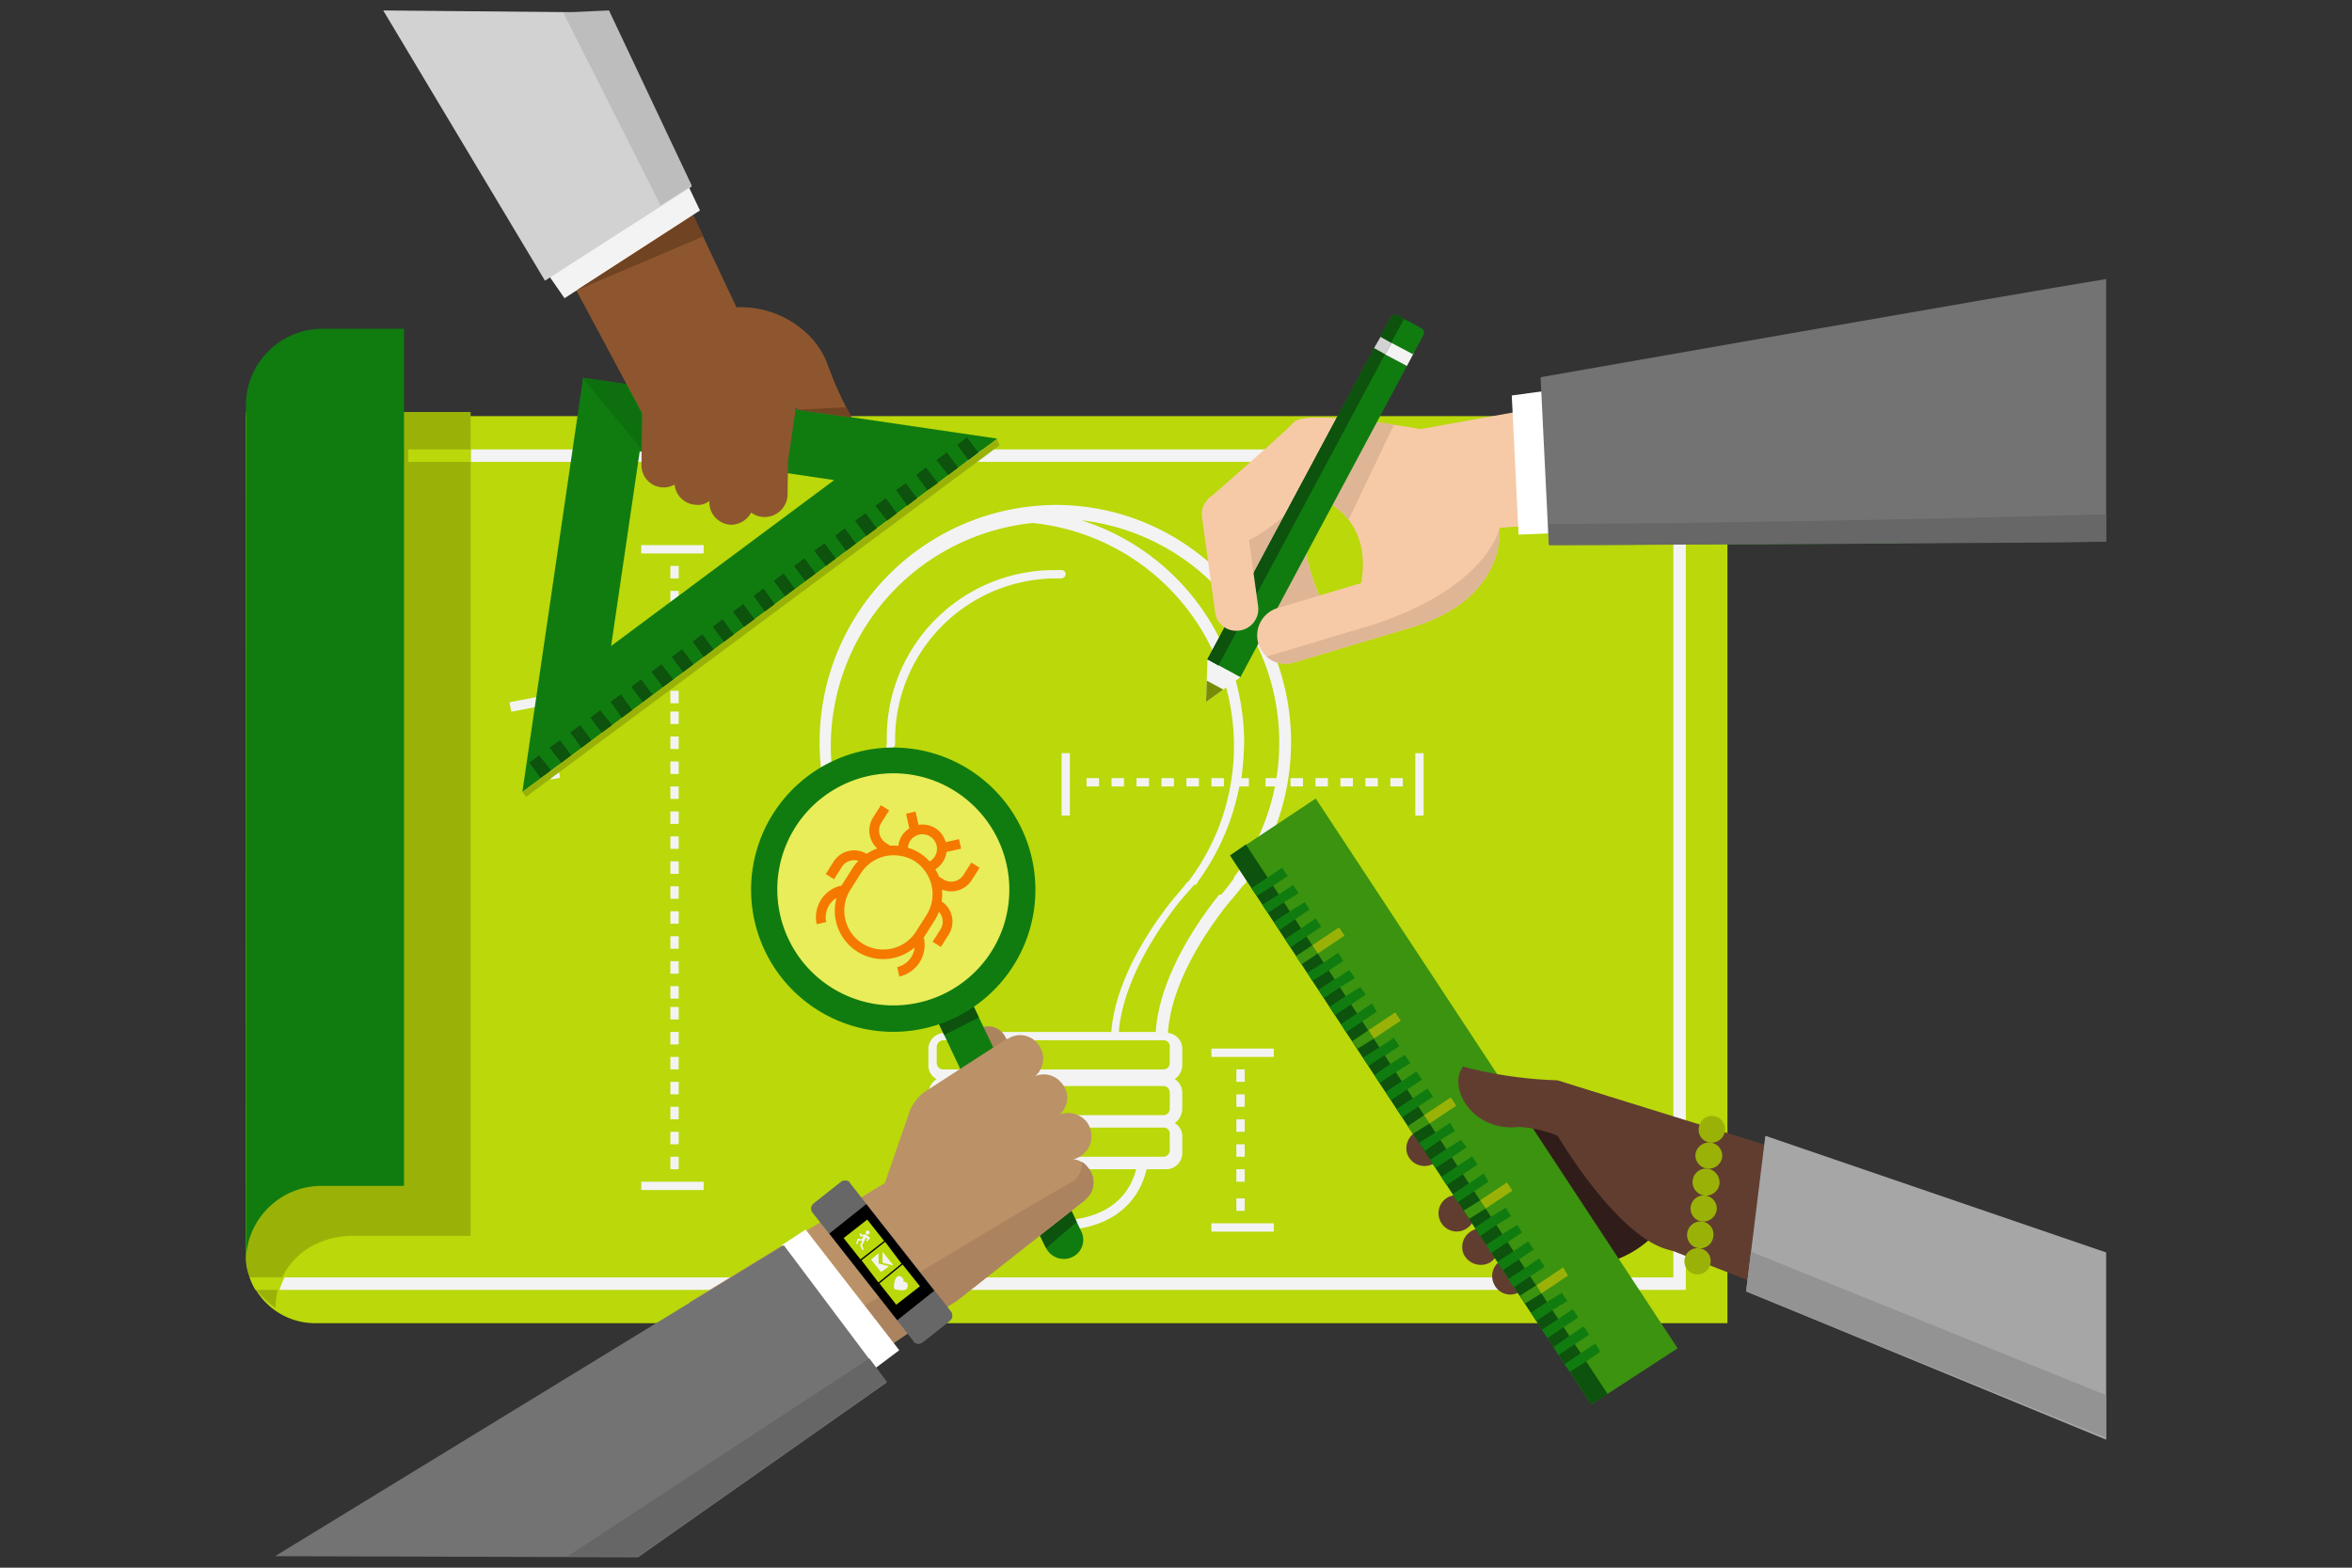 <svg xmlns="http://www.w3.org/2000/svg" viewBox="0 0 450 300"><rect x="0" y="0" width="450" height="300" fill="#333333" stroke="none"/><defs><style>.a{fill:#5db15d}.b{fill:#007596}.c{fill:#bad80a}.d{fill:#f3f3f3}.e{fill:#9ab208}.f{fill:#107c10}.g{fill:#704322}.h{fill:#301d19}.i{fill:#613d30}.j{fill:#3b930f}.k{fill:#a6a6a6}.l{fill:#329132}.m{fill:#57372b}.n{fill:#939393}.o{fill:#f8d5b9}.p{fill:#deb695}.q{fill:#f6caa7}.r{fill:#fff}.s{fill:#5c005c}.t{fill:#798c08}.u{fill:#d2d2d2}.v{fill:#0d520d}.w{fill:#737373}.x{fill:#dadada}.y{fill:#676767}.z{fill:#0e6f0e}.aa{fill:#8e562e}.ab{fill:#bdbdbd}.ac{fill:#ab845f}.ad{fill:#ba8c57}.ae{fill:#e8ed59}.af{fill:#bb9167}.ag{fill:#666}.ah{fill:#f57800}</style></defs><title>swimlane-collaborative-debugging</title><polygon points="294.227 253.173 294.227 253.173 304.458 268.771 294.227 253.173" class="a"/><path d="M167.819,206.205a26.661,26.661,0,0,0,5.635,41.976c.524.262,1.056.524,1.579.785a22.209,22.209,0,1,1-7.214-42.762Z" class="b"/><path d="M47.046,79.633H330.505V253.212H60.29a13.244,13.244,0,0,1-13.244-13.244Z" class="c"/><path d="M322.543,86H90.043v2.389H320.154V244.453H54.453a12.383,12.383,0,0,0-.962,2.389H322.543Z" class="d"/><path d="M90.043,78.837V236.491h-22.5c-8.2,0-14.817,5.633-14.817,13.764,0,0-5.678-3.407-5.678-9.439,0-17.313-.008-161.979-.008-161.979Z" class="e"/><path d="M61.727,62.912A14.681,14.681,0,0,0,47.046,77.593V241.371c.033-.2.045-.97.045-.97a14.461,14.461,0,0,1,14.5-13.465H77.3V62.912Z" class="f"/><path d="M223.81,219.94a1.254,1.254,0,0,1-1.3,1.423H180.65a1.375,1.375,0,0,1-1.429-1.423v-2.855a1.352,1.352,0,0,1,1.429-1.3h41.858a1.169,1.169,0,0,1,1.3,1.3Zm-21.9,13.648c-8.523,0-13.763-3.407-15.6-9.836h31.071C215.679,230.18,210.31,233.588,201.911,233.588Zm20.6-25.761c.391,0,1.3.131,1.3,1.424v2.857a1.212,1.212,0,0,1-1.3,1.293H180.65a1.254,1.254,0,0,1-1.429-1.293v-2.857a1.316,1.316,0,0,1,1.429-1.424ZM179.221,200.4a1.306,1.306,0,0,1,1.429-1.327h41.858a1.18,1.18,0,0,1,1.3,1.327v2.924a1.21,1.21,0,0,1-1.3,1.323H180.65a1.262,1.262,0,0,1-1.429-1.323Zm-8.735-28.465c-.9-1.035-1.812-2.083-2.588-3.119h0a42.584,42.584,0,0,1-8.948-26.068,43.016,43.016,0,0,1,38.63-42.666,42.905,42.905,0,0,1,29.691,68.733h-.132c-.776,1.035-1.684,2.083-2.588,3.119h0c-4.285,5.307-11.15,15.431-11.926,25.546H182.412C181.636,187.361,174.644,177.11,170.486,171.93Zm74.266-29.873a42.329,42.329,0,0,1-8.78,25.959h.177c-.793,1.057-1.586,2.128-2.513,3.185h-.375c-4.273,5.328-11.469,15.872-12.136,26.276h-7.07c.8-9.867,7.607-19.883,11.735-25.076.934-1.069,1.863-2.134,2.8-3.212v.293l.656-.669h-.133a45.535,45.535,0,0,0,8-18.313h1.831v-1.592h-1.42a61.239,61.239,0,0,0,.515-6.849A44.7,44.7,0,0,0,206.922,99.57,42.765,42.765,0,0,1,244.752,142.056Zm-21.3,55.611c.651-9.745,7.455-19.637,11.521-24.765.912-1.056,1.829-2.108,2.613-3.173l.917-.918h-.133a45.892,45.892,0,0,0,8.647-26.744c0-25.028-20.163-45.445-45.04-45.445a45.4,45.4,0,0,0-45.164,45.445,44.381,44.381,0,0,0,8.771,26.61l-.129.134.784.918c.917,1.065,1.7,2.117,2.746,3.173,3.925,5.129,10.737,15.02,11.521,24.765a3.1,3.1,0,0,0-2.879,3.159v2.905a2.908,2.908,0,0,0,1.572,2.763,3.413,3.413,0,0,0-1.572,2.763v2.905A2.716,2.716,0,0,0,179.2,214.8a3.407,3.407,0,0,0-1.572,2.763v2.905a3.221,3.221,0,0,0,3.273,3.288h3.659c1.843,7.508,7.991,11.719,17.417,11.719s15.579-4.211,17.408-11.719h3.672a3.106,3.106,0,0,0,3.141-3.288v-2.905a2.842,2.842,0,0,0-1.44-2.633,3.44,3.44,0,0,0,1.44-2.763v-2.905a3.065,3.065,0,0,0-1.44-2.763,3.272,3.272,0,0,0,1.44-2.763v-2.905A3.051,3.051,0,0,0,223.452,197.667Z" class="d"/><rect width="11.944" height="1.593" x="231.772" y="200.66" class="d"/><rect width="1.593" height="2.389" x="236.55" y="209.419" class="d"/><rect width="1.593" height="2.389" x="236.55" y="214.196" class="d"/><rect width="1.593" height="2.389" x="236.55" y="204.642" class="d"/><rect width="1.593" height="2.389" x="236.55" y="218.974" class="d"/><rect width="1.593" height="2.389" x="236.55" y="229.325" class="d"/><rect width="1.593" height="2.389" x="236.55" y="223.751" class="d"/><rect width="11.944" height="1.592" x="231.772" y="234.102" class="d"/><rect width="1.592" height="2.389" x="128.262" y="108.297" class="d"/><rect width="1.592" height="2.389" x="128.262" y="160.052" class="d"/><rect width="1.592" height="2.389" x="128.262" y="145.72" class="d"/><rect width="1.592" height="2.389" x="128.262" y="155.275" class="d"/><rect width="1.592" height="2.389" x="128.262" y="150.498" class="d"/><rect width="1.592" height="2.389" x="128.262" y="140.943" class="d"/><rect width="1.592" height="2.389" x="128.262" y="122.63" class="d"/><rect width="1.592" height="2.389" x="128.262" y="113.075" class="d"/><rect width="1.592" height="2.389" x="128.262" y="136.165" class="d"/><rect width="1.592" height="2.389" x="128.262" y="117.852" class="d"/><rect width="1.592" height="2.389" x="128.262" y="127.407" class="d"/><rect width="1.592" height="2.389" x="128.262" y="164.83" class="d"/><rect width="1.592" height="2.389" x="128.262" y="132.184" class="d"/><rect width="1.592" height="2.389" x="128.262" y="207.03" class="d"/><rect width="1.592" height="2.389" x="128.262" y="202.253" class="d"/><rect width="1.592" height="2.389" x="128.262" y="211.808" class="d"/><rect width="1.592" height="2.389" x="128.262" y="216.585" class="d"/><rect width="1.592" height="2.389" x="128.262" y="169.607" class="d"/><rect width="1.592" height="2.389" x="128.262" y="197.476" class="d"/><rect width="1.592" height="2.389" x="128.262" y="221.363" class="d"/><rect width="1.592" height="2.389" x="128.262" y="192.698" class="d"/><rect width="1.592" height="2.389" x="128.262" y="179.162" class="d"/><rect width="1.592" height="2.389" x="128.262" y="174.385" class="d"/><rect width="1.592" height="2.389" x="128.262" y="183.94" class="d"/><rect width="1.592" height="2.389" x="128.262" y="188.717" class="d"/><rect width="11.944" height="1.592" x="122.688" y="226.14" class="d"/><rect width="11.944" height="1.592" x="122.688" y="104.316" class="d"/><rect width="2.389" height="1.592" x="226.995" y="148.905" class="d"/><rect width="2.389" height="1.592" x="231.772" y="148.905" class="d"/><rect width="2.389" height="1.592" x="222.217" y="148.905" class="d"/><rect width="2.389" height="1.592" x="207.885" y="148.905" class="d"/><rect width="2.389" height="1.592" x="217.44" y="148.905" class="d"/><rect width="2.389" height="1.592" x="212.663" y="148.905" class="d"/><rect width="2.389" height="1.592" x="261.233" y="148.905" class="d"/><rect width="2.389" height="1.592" x="266.01" y="148.905" class="d"/><rect width="2.389" height="1.592" x="242.123" y="148.905" class="d"/><rect width="2.389" height="1.592" x="256.456" y="148.905" class="d"/><rect width="2.389" height="1.592" x="251.678" y="148.905" class="d"/><rect width="2.389" height="1.592" x="246.901" y="148.905" class="d"/><rect width="1.592" height="11.943" x="203.108" y="144.128" class="d"/><rect width="1.592" height="11.943" x="270.788" y="144.128" class="d"/><path d="M202.044,110.686h.918a.852.852,0,0,0,.914-.772.772.772,0,0,0-.914-.821h-.918a32.035,32.035,0,0,0-32.378,32.57v.785c-.276.523.119.918.642.918h0a1.069,1.069,0,0,0,.95-1.052v-.652A30.871,30.871,0,0,1,202.044,110.686Z" class="d"/><path d="M308.651,241.229c-3.931-3.541-10.1-7.742-13.111-16.008s-7.219-10.36,2.356-13.909a149.564,149.564,0,0,1,19.149,24.4A19.993,19.993,0,0,1,308.651,241.229Z" class="g"/><path d="M308.651,241.229c-3.931-3.541-10.1-7.742-13.111-16.008s-7.219-10.36,2.356-13.909a149.564,149.564,0,0,1,19.149,24.4A19.993,19.993,0,0,1,308.651,241.229Z" class="h"/><path d="M269.186,220.638a3.5,3.5,0,0,0,4.321,2.356,3.369,3.369,0,0,0,2.36-4.2,3.3,3.3,0,0,0-4.193-2.489A3.586,3.586,0,0,0,269.186,220.638Z" class="i"/><path d="M275.606,233.749a3.454,3.454,0,0,0,4.6,1.571,3.5,3.5,0,0,0,1.7-4.583,3.667,3.667,0,0,0-4.725-1.7A3.487,3.487,0,0,0,275.606,233.749Z" class="i"/><path d="M280.06,240.049a3.672,3.672,0,0,0,4.725,1.7,3.487,3.487,0,0,0,1.571-4.716,3.332,3.332,0,0,0-4.583-1.584A3.513,3.513,0,0,0,280.06,240.049Z" class="i"/><path d="M285.833,245.692a3.4,3.4,0,0,0,4.588,1.7,3.51,3.51,0,0,0,1.713-4.6,3.556,3.556,0,0,0-4.725-1.7A3.461,3.461,0,0,0,285.833,245.692Z" class="i"/><polygon points="251.74 152.809 320.976 258.018 304.458 268.771 235.351 163.705 251.74 152.809" class="j"/><path d="M279.927,204.107a80.173,80.173,0,0,0,17.969,2.622l28.582,9.051s4.206,24.66-6.025,23.613c-10.231-1.18-22.423-22.042-22.423-22.042a23.149,23.149,0,0,0-7.347-1.7C281.64,216.7,276.915,208.038,279.927,204.107Z" class="i"/><polygon points="357.952 225.354 297.896 206.729 319.405 239.13 355.073 253.039 357.952 225.354" class="i"/><polygon points="402.963 239.676 337.756 217.35 334.087 247.134 402.963 275.506 402.963 239.676" class="k"/><path d="M334.348,244.907l-.262,2.227Z" class="l"/><path d="M335.005,239.525l-.657,5.382Z" class="m"/><polygon points="335.005 239.525 334.348 244.907 334.087 247.134 402.963 275.133 402.963 266.996 335.005 239.525" class="n"/><path d="M253.311,115.82s-7.338-13.253-1.965-24.4c-13.244,8.789-13.767,10.622-13.767,10.622l2.227,17.578Z" class="o"/><path d="M253.311,115.82s-7.338-13.253-1.965-24.4c-13.244,8.789-13.767,10.622-13.767,10.622l2.227,17.578Z" class="p"/><path d="M230.888,95.743s1.7,7.609,5.515,8.266c3.4.537,13.634-8.789,13.763-9.708,14.947,4.991,9.708,19.291,9.708,19.291s.785,1.18,10.36,6.42C288.583,114.382,286.88,101,286.88,101l5.648-.395-.262-22.171L271.8,82.109s-21.9-3.94-24.256-1.309C246.106,82.5,230.888,95.743,230.888,95.743Z" class="q"/><polygon points="289.24 75.68 290.549 102.305 303.136 101.782 301.827 73.976 289.24 75.68" class="r"/><path d="M258.036,99.421l8.647-18.1a21.1,21.1,0,0,0-3.274-.524s-9.441,15.076-9.051,15.48A14.829,14.829,0,0,1,258.036,99.421Z" class="p"/><polygon points="262.886 66.629 231.016 126.179 233.115 127.36 264.98 67.809 262.886 66.629" class="s"/><polygon points="269.186 70.032 264.98 67.809 262.886 66.629 231.016 126.179 233.115 127.36 237.317 129.6 269.186 70.032" class="f"/><polygon points="231.016 126.179 230.755 134.316 237.317 129.6 231.016 126.179" class="d"/><polygon points="234.042 131.956 230.755 134.316 230.888 130.252 234.042 131.956" class="t"/><polygon points="266.422 65.316 264.98 67.809 269.186 70.032 270.495 67.543 266.422 65.316" class="d"/><polygon points="266.422 65.316 264.98 67.809 262.886 66.629 264.327 64.14 266.422 65.316" class="u"/><path d="M272.327,64.14a.918.918,0,0,0-.39-1.322l-2.36-1.309a3.326,3.326,0,0,1-.914-.523,2.074,2.074,0,0,1-.927-.528l-.266-.129a1.1,1.1,0,0,0-1.437.524L264.066,64.4l2.094,1.18,4.206,2.227Z" class="f"/><path d="M266.16,65.582l2.5-4.6a2.074,2.074,0,0,1-.927-.528l-.266-.129a1.1,1.1,0,0,0-1.437.524L264.066,64.4Z" class="v"/><polygon points="262.886 66.629 231.016 126.179 233.115 127.36 264.98 67.809 262.886 66.629" class="v"/><path d="M237.055,120.669a4.065,4.065,0,0,1-4.6-3.669l-2.489-18.1a4.137,4.137,0,0,1,3.678-4.6,4.222,4.222,0,0,1,4.588,3.683l2.489,18.1A4.145,4.145,0,0,1,237.055,120.669Z" class="q"/><path d="M240.724,123.038a5.466,5.466,0,0,1,3.8-6.7l22.818-6.819a5.451,5.451,0,0,1,6.691,3.807,5.51,5.51,0,0,1-3.8,6.682l-22.818,6.824A5.459,5.459,0,0,1,240.724,123.038Z" class="q"/><path d="M258.036,120.931l-15.742,4.725a5.511,5.511,0,0,0,5.12,1.18l22.818-6.824c17.565-5.369,16.78-17.836,16.647-18.887C286.88,101.125,284.391,113.854,258.036,120.931Z" class="p"/><path d="M402.963,53.4C384.994,56.3,294.755,72.185,294.755,72.185l1.571,32.131,106.637-.657Z" class="w"/><path d="M363.151,98.374h0v5.24c-12.206.262-42.1.523-57.305.657h0l57.305-.262Z" class="l"/><path d="M296.192,102.222h0l.133,2.094h0Z" class="x"/><path d="M402.963,98.42c-66.571,1.837-106.7,1.837-106.7,1.837v1.966l.133,2.094h9.173c15.2-.133,85.192-.395,97.389-.657Z" class="y"/><path d="M330.027,216.436a2.59,2.59,0,0,1-2.751,2.223,2.461,2.461,0,0,1-2.241-2.88,2.519,2.519,0,0,1,2.764-2.227A2.547,2.547,0,0,1,330.027,216.436Z" class="e"/><path d="M329.5,221.423a2.575,2.575,0,0,1-5.12-.524,2.628,2.628,0,0,1,2.893-2.241A2.527,2.527,0,0,1,329.5,221.423Z" class="e"/><path d="M328.98,226.534a2.581,2.581,0,1,1-2.241-2.884A2.652,2.652,0,0,1,328.98,226.534Z" class="e"/><path d="M328.456,231.521a2.633,2.633,0,0,1-2.9,2.227,2.507,2.507,0,1,1,2.9-2.227Z" class="e"/><path d="M327.8,236.641a2.524,2.524,0,0,1-2.764,2.227,2.553,2.553,0,0,1-2.227-2.893,2.6,2.6,0,0,1,2.751-2.227A2.476,2.476,0,0,1,327.8,236.641Z" class="e"/><path d="M327.276,241.619a2.509,2.509,0,1,1-2.241-2.751A2.44,2.44,0,0,1,327.276,241.619Z" class="e"/><rect width="11.943" height="2.389" x="78.099" y="86.003" class="c"/><path d="M54.293,244.453a11.373,11.373,0,0,0-1.021,2.389H48.878a10.524,10.524,0,0,1-1.1-2.389Z" class="c"/><polygon points="238.364 161.598 235.351 163.705 263.933 207.252 304.458 268.771 307.604 266.806 238.364 161.598" class="v"/><polygon points="303.531 260.507 300.385 262.483 299.338 261.042 302.484 258.936 303.531 260.507" class="f"/><polygon points="301.303 257.232 298.158 259.326 297.244 257.756 300.256 255.662 301.303 257.232" class="f"/><polygon points="299.209 253.958 296.064 256.052 295.017 254.481 298.158 252.374 299.209 253.958" class="f"/><polygon points="297.111 250.67 293.965 252.778 292.918 251.194 296.064 249.1 297.111 250.67" class="f"/><polygon points="294.883 247.525 291.729 249.49 290.81 247.919 293.965 245.954 294.883 247.525" class="j"/><rect width="3.79" height="1.896" x="288.789" y="243.56" class="f" transform="translate(-86.849 202.672) rotate(-33.745)"/><rect width="3.78" height="1.889" x="286.695" y="240.283" class="f" transform="translate(-85.315 200.351) rotate(-33.653)"/><polygon points="288.455 237.688 285.309 239.787 284.391 238.212 287.536 236.109 288.455 237.688" class="f"/><polygon points="286.356 234.405 283.215 236.513 282.163 234.929 285.309 232.83 286.356 234.405" class="f"/><polygon points="284.262 231.26 281.116 233.225 280.06 231.654 283.215 229.689 284.262 231.26" class="j"/><polygon points="282.035 227.985 278.88 230.079 277.962 228.509 281.116 226.401 282.035 227.985" class="f"/><rect width="3.78" height="1.889" x="275.941" y="224.016" class="f" transform="translate(-78.135 192.015) rotate(-33.709)"/><rect width="3.777" height="1.889" x="273.847" y="220.741" class="f" transform="translate(-76.639 189.955) rotate(-33.653)"/><polygon points="275.606 218.136 272.593 220.243 271.542 218.659 274.687 216.698 275.606 218.136" class="f"/><polygon points="273.507 214.994 270.366 216.96 269.314 215.518 272.46 213.419 273.507 214.994" class="j"/><polygon points="271.413 211.72 268.258 213.814 267.207 212.244 270.366 210.136 271.413 211.72" class="f"/><rect width="3.783" height="1.89" x="265.32" y="207.749" class="f" transform="translate(-70.834 182.611) rotate(-33.578)"/><polygon points="267.078 205.158 263.933 207.252 263.019 205.682 266.031 203.583 267.078 205.158" class="f"/><polygon points="264.98 201.87 261.839 203.978 260.791 202.394 263.933 200.428 264.98 201.87" class="f"/><polygon points="262.886 198.725 259.74 200.69 258.693 199.248 261.839 197.154 262.886 198.725" class="j"/><polygon points="260.658 195.45 257.513 197.549 256.585 195.974 259.74 193.867 260.658 195.45" class="f"/><rect width="3.789" height="1.891" x="254.565" y="191.483" class="f" transform="translate(-63.62 173.747) rotate(-33.542)"/><polygon points="256.457 188.888 253.311 190.987 252.264 189.412 255.405 187.318 256.457 188.888" class="f"/><polygon points="254.23 185.734 251.084 187.713 250.165 186.129 253.311 184.163 254.23 185.734" class="f"/><rect width="3.777" height="1.889" x="248.147" y="181.777" class="j" transform="translate(-59.362 169.376) rotate(-33.689)"/><polygon points="250.037 179.185 246.891 181.279 245.844 179.709 248.99 177.601 250.037 179.185" class="f"/><polygon points="247.809 175.898 244.784 177.996 243.736 176.421 246.891 174.327 247.809 175.898" class="f"/><polygon points="245.711 172.623 242.556 174.717 241.509 173.147 244.655 171.181 245.711 172.623" class="f"/><polygon points="243.608 169.469 240.462 171.443 239.415 169.992 242.556 167.898 243.608 169.469" class="f"/><polygon points="306.162 258.674 303.531 260.507 302.484 258.936 305.243 257.099 306.162 258.674" class="f"/><polygon points="304.068 255.4 301.303 257.232 300.256 255.662 303.007 253.825 304.068 255.4" class="f"/><polygon points="301.96 252.112 299.209 253.958 298.158 252.374 300.909 250.542 301.96 252.112" class="f"/><polygon points="299.861 248.967 297.111 250.67 296.064 249.1 298.814 247.396 299.861 248.967" class="f"/><polygon points="299.995 244.108 294.883 247.525 293.965 245.954 299.076 242.538 299.995 244.108" class="e"/><polygon points="295.54 242.405 292.789 244.242 291.729 242.666 294.493 240.834 295.54 242.405" class="f"/><rect width="3.314" height="1.889" x="289.881" y="238.318" class="f" transform="translate(-83.727 201.624) rotate(-33.648)"/><polygon points="291.205 235.847 288.455 237.688 287.536 236.109 290.287 234.405 291.205 235.847" class="f"/><polygon points="289.107 232.701 286.356 234.405 285.309 232.83 288.06 231.131 289.107 232.701" class="f"/><polygon points="289.369 227.843 284.262 231.26 283.215 229.689 288.322 226.273 289.369 227.843" class="e"/><polygon points="284.785 226.14 282.035 227.985 281.116 226.401 283.867 224.569 284.785 226.14" class="f"/><rect width="3.316" height="1.891" x="279.127" y="222.05" class="f" transform="translate(-76.459 192.271) rotate(-33.541)"/><polygon points="280.593 219.578 277.833 221.423 276.782 219.853 279.532 218.136 280.593 219.578" class="f"/><polygon points="278.356 216.436 275.606 218.136 274.687 216.698 277.438 214.861 278.356 216.436" class="f"/><polygon points="278.618 211.587 273.507 214.994 272.46 213.419 277.571 210.003 278.618 211.587" class="e"/><polygon points="274.164 209.874 271.413 211.72 270.366 210.136 273.117 208.299 274.164 209.874" class="f"/><rect width="3.311" height="1.89" x="268.508" y="205.784" class="f" transform="translate(-69.315 184.831) rotate(-33.732)"/><polygon points="269.838 203.454 267.078 205.158 266.031 203.583 268.791 201.87 269.838 203.454" class="f"/><rect width="3.308" height="1.891" x="264.179" y="199.353" class="f" transform="translate(-66.459 181.098) rotate(-33.69)"/><polygon points="267.997 195.322 262.886 198.725 261.839 197.154 266.945 193.738 267.997 195.322" class="e"/><polygon points="263.409 193.605 260.658 195.45 259.74 193.867 262.491 192.034 263.409 193.605" class="f"/><polygon points="261.315 190.33 258.564 192.167 257.513 190.592 260.264 188.888 261.315 190.33" class="f"/><polygon points="259.216 187.185 256.457 188.888 255.405 187.451 258.169 185.605 259.216 187.185" class="f"/><polygon points="256.989 183.901 254.23 185.734 253.311 184.163 256.062 182.331 256.989 183.901" class="f"/><polygon points="257.251 179.052 252.131 182.46 251.084 180.889 256.195 177.473 257.251 179.052" class="e"/><polygon points="252.788 177.34 250.037 179.185 248.99 177.601 251.74 175.769 252.788 177.34" class="f"/><polygon points="250.56 174.065 247.809 175.898 246.891 174.327 249.642 172.623 250.56 174.065" class="f"/><polygon points="248.466 170.92 245.711 172.623 244.655 171.181 247.415 169.336 248.466 170.92" class="f"/><rect width="3.316" height="1.891" x="242.805" y="166.821" class="f" transform="translate(-51.995 163.229) rotate(-33.584)"/><rect width="1.834" height="2.358" x="103.37" y="137.392" class="d" transform="translate(-24.035 21.904) rotate(-10.759)"/><rect width="1.834" height="2.358" x="104.253" y="142.034" class="d" transform="translate(-24.893 22.158) rotate(-10.762)"/><rect width="1.834" height="2.358" x="105.133" y="146.667" class="d" transform="translate(-25.742 22.404) rotate(-10.762)"/><rect width="11.801" height="1.845" x="97.546" y="133.268" class="d" transform="translate(-23.237 21.676) rotate(-10.762)"/><path d="M122.394,86.389l37.212,5.482-42.681,31.75ZM190.8,83.941,111.566,72.288,99.941,151.553Z" class="f"/><polygon points="105.435 147.429 103.434 148.879 101.275 145.952 103.141 144.532 105.435 147.429" class="v"/><polygon points="109.294 144.564 107.428 145.984 105.142 143.086 107.135 141.641 109.294 144.564" class="v"/><polygon points="113.147 141.695 111.286 143.119 109.125 140.184 110.991 138.763 113.147 141.695" class="v"/><polygon points="117.139 138.796 115.14 140.251 112.984 137.319 114.853 135.893 117.139 138.796" class="v"/><polygon points="120.997 135.926 119.005 137.371 116.822 134.322 118.814 132.873 120.997 135.926" class="v"/><polygon points="124.827 132.931 122.965 134.351 120.806 131.428 122.671 129.999 124.827 132.931" class="v"/><polygon points="128.825 130.04 126.832 131.484 124.663 128.55 126.537 127.128 128.825 130.04" class="v"/><polygon points="132.677 127.163 130.687 128.62 128.53 125.684 130.522 124.239 132.677 127.163" class="v"/><polygon points="136.543 124.291 134.669 125.718 132.514 122.79 134.376 121.37 136.543 124.291" class="v"/><polygon points="140.398 121.427 138.536 122.847 136.377 119.924 138.241 118.491 140.398 121.427" class="v"/><polygon points="144.383 118.538 142.391 119.983 140.234 117.046 142.226 115.602 144.383 118.538" class="v"/><polygon points="148.248 115.658 146.373 117.081 144.194 114.026 146.069 112.604 148.248 115.658" class="v"/><polygon points="152.077 112.663 150.216 114.083 148.061 111.16 149.922 109.735 152.077 112.663" class="v"/><polygon points="156.062 109.77 154.069 111.214 151.915 108.291 153.906 106.838 156.062 109.77" class="v"/><polygon points="159.929 106.903 158.068 108.323 155.771 105.413 157.772 103.967 159.929 106.903" class="v"/><polygon points="163.785 104.025 161.919 105.446 159.765 102.522 161.627 101.102 163.785 104.025" class="v"/><polygon points="167.779 101.13 165.778 102.581 163.619 99.654 165.611 98.209 167.779 101.13" class="v"/><polygon points="171.633 98.266 169.771 99.685 167.486 96.787 169.476 95.329 171.633 98.266" class="v"/><polygon points="175.492 95.401 173.626 96.821 171.445 93.758 173.335 92.464 175.492 95.401" class="v"/><polygon points="179.483 92.497 177.457 93.812 175.303 90.889 177.164 89.469 179.483 92.497" class="v"/><polygon points="183.317 89.501 181.451 90.922 179.166 88.023 181.157 86.574 183.317 89.501" class="v"/><polygon points="187.17 86.632 185.309 88.052 183.15 85.13 185.014 83.7 187.17 86.632" class="v"/><polygon points="100.651 152.484 99.941 151.553 190.766 84.012 191.264 85.207 100.651 152.484" class="e"/><polygon points="111.566 72.288 111.566 72.288 119.946 73.509 111.566 72.288" class="l"/><polygon points="111.42 72.288 122.688 85.904 122.725 79.086 119.8 73.509 111.42 72.288" class="z"/><path d="M152.511,78.4l10.416,1.484c-5.126-9.435-3.856-10.476-7.182-14.645a18.444,18.444,0,0,0-14.7-6.432l-.126.024L130.4,36.535,109.428,54l13.443,25.084-.141,9.782a4.254,4.254,0,0,0,6.339,3.862,4.3,4.3,0,0,0,4.214,3.878,3.257,3.257,0,0,0,2.4-.722l.025.131a4.331,4.331,0,0,0,4.17,4.406,4.433,4.433,0,0,0,3.834-2.328,4.386,4.386,0,0,0,6.969-3.325l.09-6.561,1.52-10.3Z" class="aa"/><polygon points="127.345 35.906 104.334 51.773 108.01 57.072 133.919 40.27 131.473 35.121 127.345 35.906" class="d"/><polygon points="73.322 2 104.268 53.714 132.342 35.688 116.318 2.398 73.322 2" class="u"/><polygon points="116.517 2 107.759 2.398 126.391 39.298 132.342 35.489 116.517 2" class="ab"/><path d="M152.511,78.4l10.416,1.484c-.4-.723-1.032-1.936-1.032-1.936Z" class="g"/><polygon points="110.26 55.578 132.624 41.18 134.593 45.218 110.26 55.578" class="g"/><path d="M185.584,199.577a3.444,3.444,0,0,0,3.123,3.984,3.67,3.67,0,0,0,3.981-3.126,3.583,3.583,0,0,0-3.123-3.984A3.467,3.467,0,0,0,185.584,199.577Z" class="ac"/><path d="M200.147,238.852c-3.4-6.741-21.516-45.057-21.516-45.057,3.921-2.021,6.65-3.288,6.65-3.288,18.794,39.219,21.528,45.015,21.528,45.015a3.627,3.627,0,0,1-1.584,5A3.809,3.809,0,0,1,200.147,238.852Z" class="f"/><path d="M180.653,198.067c-1.252-2.643-2.022-4.272-2.022-4.272,3.921-2.021,6.65-3.288,6.65-3.288l2.009,4.193Z" class="v"/><path d="M204.373,230.405c.736,1.542,1.263,2.65,1.634,3.429l-5.857,5.023,0-.005c-.433-.86-1.107-2.236-1.951-3.979Z" class="v"/><path d="M155.826,256.314l49.5-30.3h0l.185-.014a4.578,4.578,0,0,0,1.454-3.623,2.73,2.73,0,0,1,1.081.955,4.288,4.288,0,0,1-.448,6.264l-.085.1-24.642,19.369c-.643.131-20.989,13.666-20.989,13.666Z" class="ad"/><path d="M186.978,154.846a26.661,26.661,0,0,1-35.454,23.169c-.54-.225-1.086-.457-1.627-.682a22.209,22.209,0,1,0,37.08-22.487Z" class="b"/><path d="M196.634,179.076a27.2,27.2,0,1,1-16.8-34.512A27.214,27.214,0,0,1,196.634,179.076Z" class="f"/><path d="M191.926,177.432A22.211,22.211,0,1,1,178.1,149.172,22.311,22.311,0,0,1,191.926,177.432Z" class="ae"/><path d="M169.3,226.4l4.5-13.01a8.325,8.325,0,0,1,3.791-4.88l15.1-9.77.1.088a4.251,4.251,0,0,1,5.711.854,4.45,4.45,0,0,1-.44,6.254c-.085.1-.182.011-.27.111h0a4.324,4.324,0,0,1,5.271,1.157,4.28,4.28,0,0,1-.285,6.059,4.623,4.623,0,0,1,5.013,1.268,4.572,4.572,0,0,1-.544,6.352,4.443,4.443,0,0,1-1.89.953,4,4,0,0,1,2.692,1.5,4.288,4.288,0,0,1-.448,6.264l-.085.1-24.642,19.369c-.643.131-30.78,19.413-30.78,19.413-4.044-3.252-20.327-19.182-20.327-19.182C158.083,233.17,169.3,226.4,169.3,226.4Z" class="af"/><path d="M146.07,261.666c49.5-30.3,59.26-35.649,59.26-35.649h0l.185-.014a4.578,4.578,0,0,0,1.454-3.623,2.73,2.73,0,0,1,1.081.955,4.288,4.288,0,0,1-.448,6.264l-.085.1-24.642,19.369c-.643.131-29.161,19.885-29.161,19.885C147.654,262.533,146.07,261.666,146.07,261.666Z" class="ac"/><path d="M155.7,230.3a1.208,1.208,0,0,0-.266,1.688l19.359,24.634a1.206,1.206,0,0,0,1.688.267l5.229-4.136a1.208,1.208,0,0,0,.266-1.688l-19.352-24.628a1.224,1.224,0,0,0-1.695-.273Z" class="w"/><path d="M162.513,226.168c.1.088.013.186.109.271l13.7,17.359,4.948,6.294.708.975a1.261,1.261,0,0,1-.093,1.492l-.173.2-5.229,4.136a1.387,1.387,0,0,1-1.578,0c-.1-.085-.1-.085-.109-.271L155.434,231.99a1.26,1.26,0,0,1,.092-1.492l.174-.2,5.228-4.136A1.418,1.418,0,0,1,162.513,226.168Z" class="y"/><polygon points="158.664 236.067 171.669 252.641 178.755 246.999 165.746 230.422 158.664 236.067"/><polygon points="161.409 236.919 164.639 240.997 169.154 237.468 165.924 233.391 161.409 236.919" class="c"/><polygon points="165.539 236.198 166.511 236.881 165.904 237.568 165.707 237.395 165.967 237.101 165.671 236.839 165.261 237.699 164.927 238.279 165.255 239.093 164.985 239.204 164.557 238.302 164.968 237.441 164.316 237.389 163.991 238.151 163.795 237.978 164.106 237.029 164.859 237.17 165.192 236.591 164.64 236.627 164.417 236.081 164.79 236.061 164.9 236.332 165.539 236.198" class="d"/><path d="M165.69,235.632c-.074.284-.064.468.036.556.283.075.466.062.553-.036a.393.393,0,1,0-.589-.52Z" class="d"/><polygon points="164.835 241.17 168.068 245.424 172.486 241.811 169.35 237.641 164.835 241.17" class="c"/><polygon points="170.081 242.316 168.574 243.432 166.663 241.045 168.074 239.843 168.1 241.79 170.081 242.316" class="d"/><polygon points="170.84 242.021 170.754 242.119 168.87 241.678 168.843 239.732 168.93 239.634 170.84 242.021" class="d"/><polygon points="168.264 245.598 171.477 249.674 176.009 246.146 172.682 241.984 168.264 245.598" class="c"/><path d="M171.623,244.369c.26-.295.726-.232,1.032.212.2.173.309.448.135.644a1.4,1.4,0,0,1,.762.323.987.987,0,0,1-.118,1.119c-.617.5-1.848.115-2.414-.035C171.071,245.979,171,244.87,171.623,244.369Z" class="d"/><polygon points="154.139 235.297 172.055 258.387 166.481 262.568 149.561 238.282 154.139 235.297" class="r"/><polygon points="169.666 264.558 149.959 238.282 52.62 297.801 122.091 298 169.666 264.558" class="w"/><polygon points="166.332 259.953 108.618 297.801 122.091 297.84 169.666 264.398 166.332 259.953" class="ag"/><path d="M180.165,172.5a9.305,9.305,0,0,0,.058-2.279,4.654,4.654,0,0,0,5.694-1.8l1.5-2.359-1.573-1-1.5,2.359a2.8,2.8,0,0,1-3.854.864l-.786-.5-.024.038a9.313,9.313,0,0,0-.725-1.475,4.518,4.518,0,0,0,1.457-1.42,4.605,4.605,0,0,0,.671-1.895l2.811-.63-.407-1.816-2.551.572a4.575,4.575,0,0,0-5.2-3.3l-.572-2.551-1.816.407.63,2.81a4.6,4.6,0,0,0-1.427,1.416,4.518,4.518,0,0,0-.662,1.924,9.322,9.322,0,0,0-1.643-.026l.024-.038-.786-.5a2.8,2.8,0,0,1-.864-3.854l1.495-2.359-1.573-1-1.495,2.359a4.654,4.654,0,0,0,.8,5.919,9.3,9.3,0,0,0-2.037,1.025,4.653,4.653,0,0,0-6.315,1.494L158,167.256l1.573,1,1.495-2.359a2.788,2.788,0,0,1,3.166-1.166,9.1,9.1,0,0,0-1.1,1.376l-1.993,3.145c-.068.108-.1.225-.167.334l-.027-.118a6.194,6.194,0,0,0-4.684,7.391l1.816-.407a4.318,4.318,0,0,1,1.978-4.622A9.246,9.246,0,0,0,175,181.3a4.318,4.318,0,0,1-3.335,3.761l.407,1.816a6.193,6.193,0,0,0,4.684-7.391l-.118.026c.072-.1.163-.186.231-.294l1.993-3.145a9.1,9.1,0,0,0,.777-1.578,2.789,2.789,0,0,1,.3,3.361l-1.5,2.359,1.573,1,1.495-2.359A4.653,4.653,0,0,0,180.165,172.5Zm-2.189-12.423a2.8,2.8,0,0,1,.864,3.854,2.644,2.644,0,0,1-1,.922,8.573,8.573,0,0,0-4.122-2.612,2.645,2.645,0,0,1,.406-1.3A2.8,2.8,0,0,1,177.976,160.079Zm-2.68,18.14a7.447,7.447,0,1,1-12.58-7.973l1.993-3.145a7.454,7.454,0,0,1,7.9-3.254h0a6.9,6.9,0,0,1,4.252,2.695h0a7.455,7.455,0,0,1,.429,8.531Z" class="ah"/></svg>